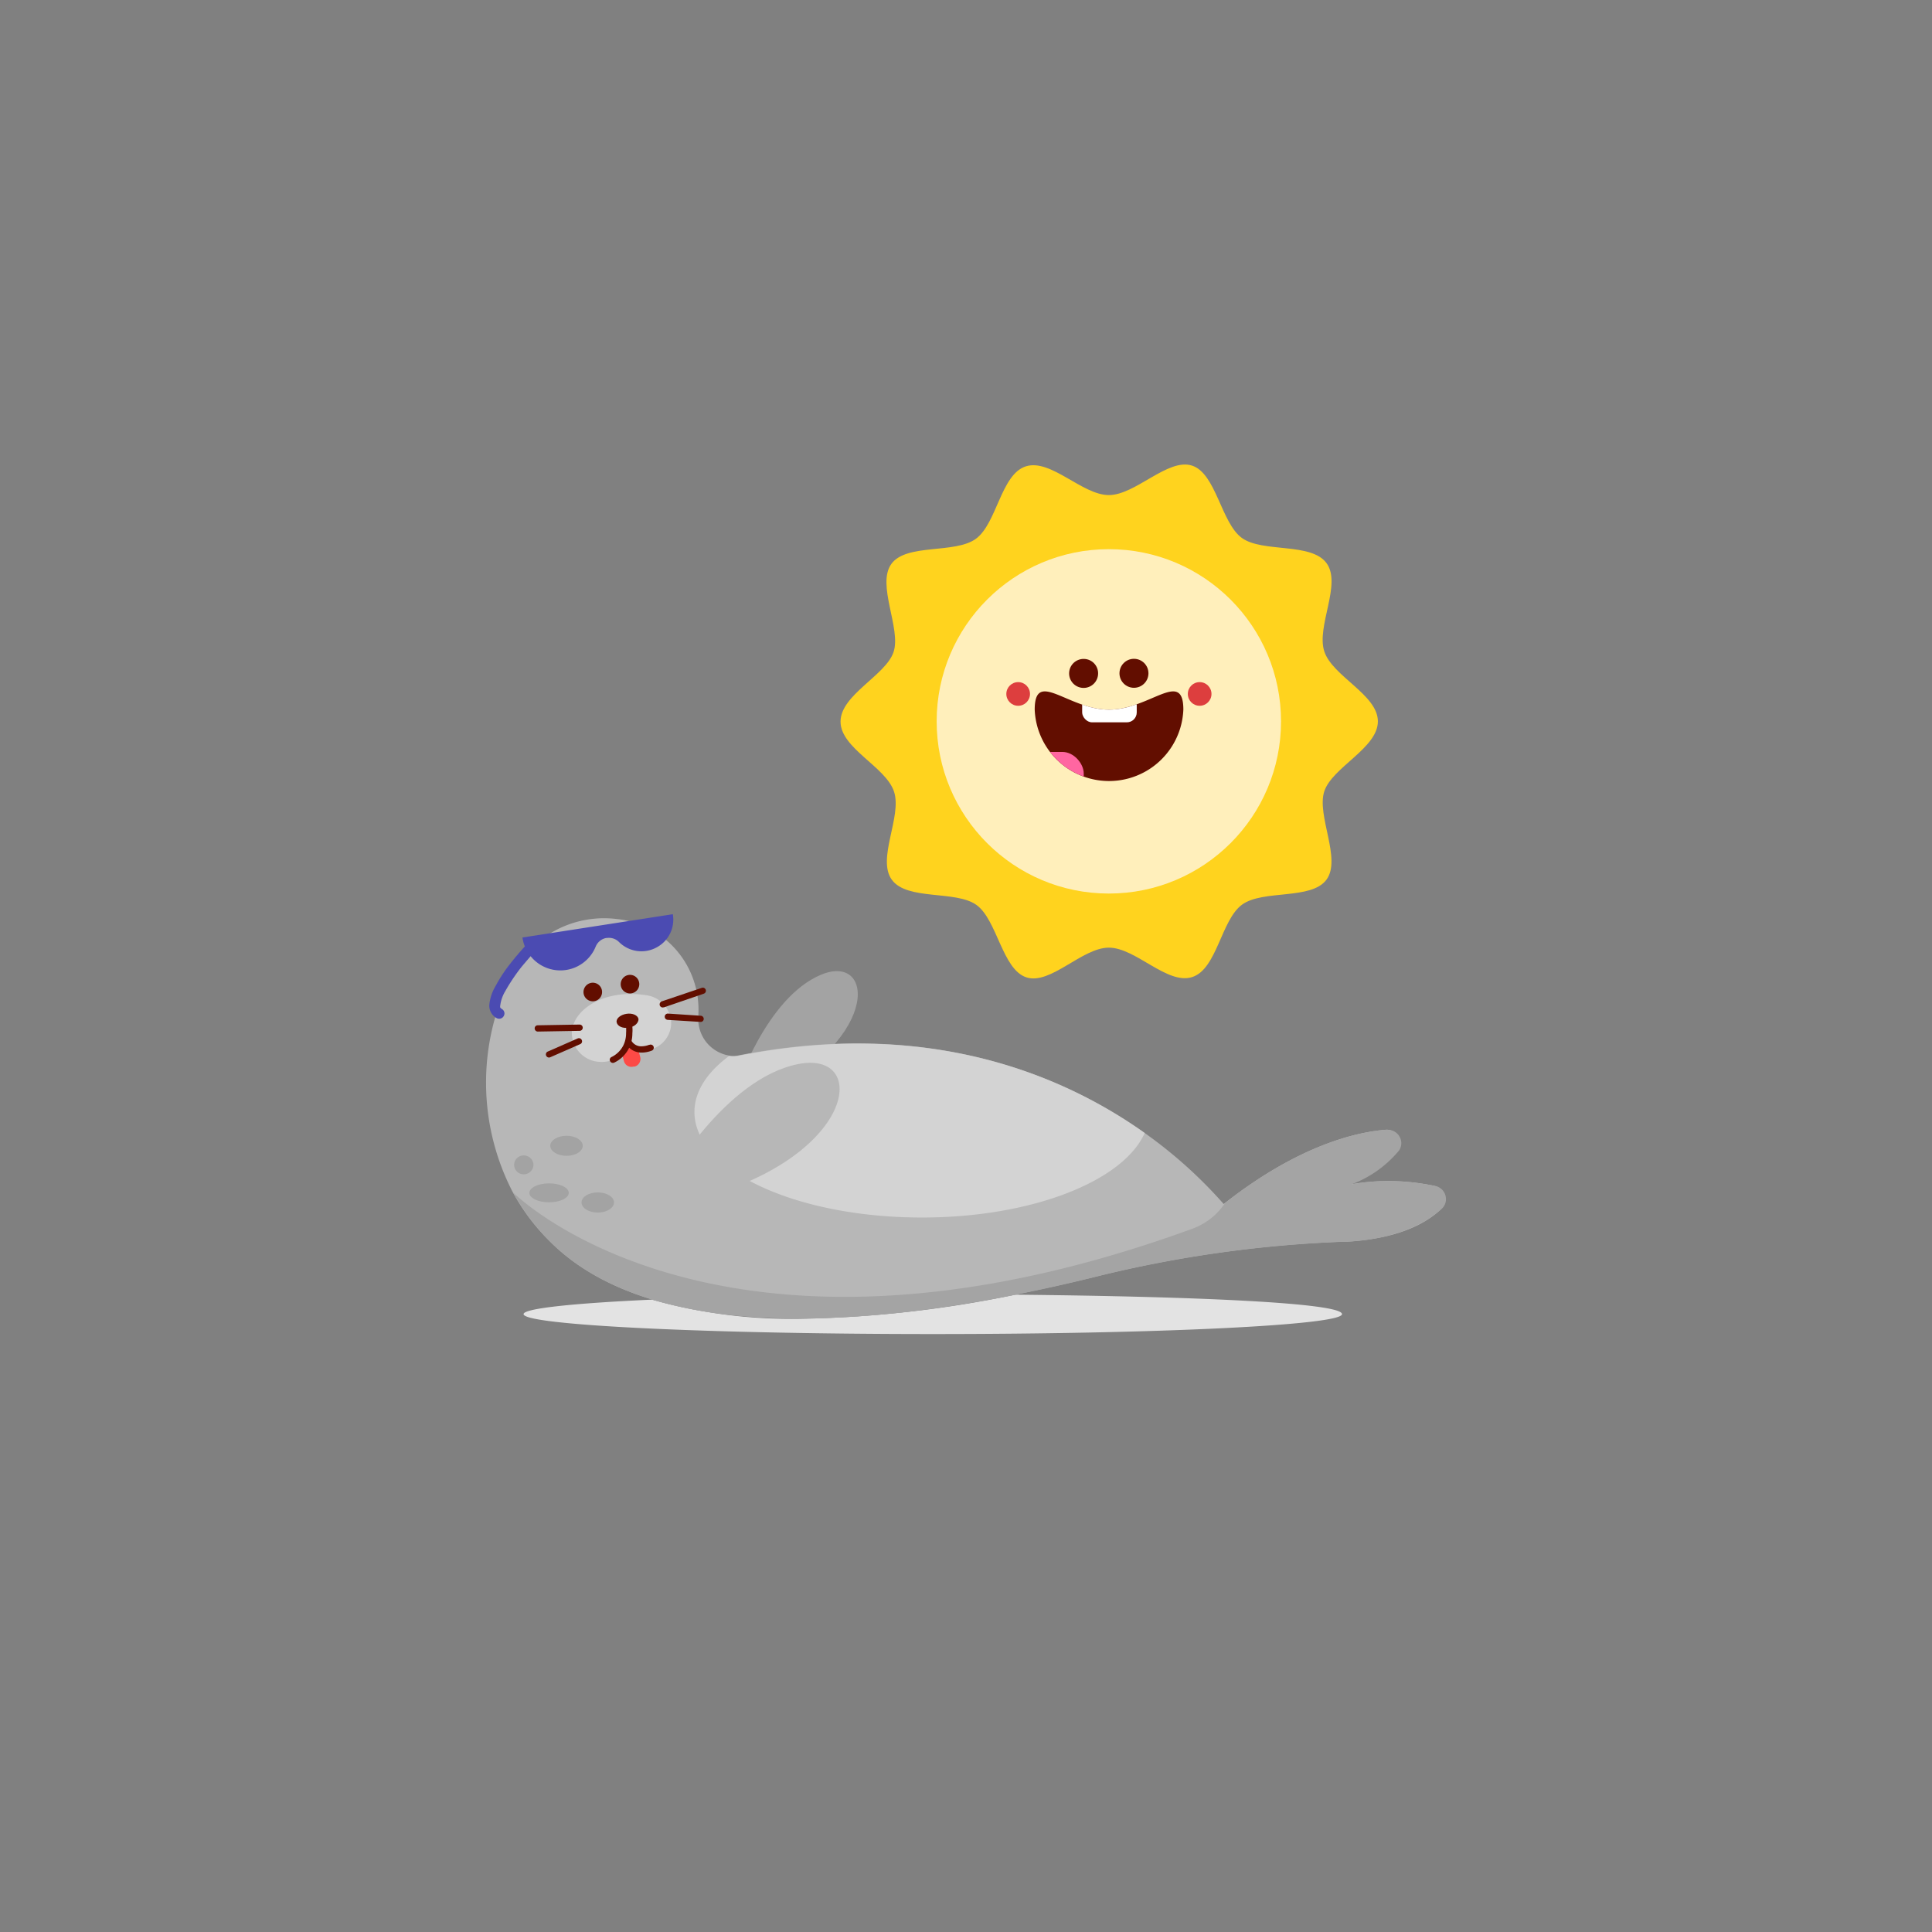 <svg id="Layer_1" data-name="Layer 1" xmlns="http://www.w3.org/2000/svg" xmlns:xlink="http://www.w3.org/1999/xlink" viewBox="0 0 160 160"><rect x="0" y="0" width="160" height="160" fill="#808080" stroke="none"/><defs><style>.cls-1{fill:none;}.cls-2{fill:#e3e3e3;}.cls-3{fill:#a3a3a3;}.cls-4{fill:#b7b7b7;}.cls-5{fill:#fd4a46;}.cls-6{fill:#620e00;}.cls-7{fill:#d3d3d3;}.cls-8{fill:#4b4bb2;}.cls-9{fill:#a4a4a4;}.cls-10{fill:#ffd31e;}.cls-11{fill:#ffefbb;}.cls-12{clip-path:url(#clip-path);}.cls-13{fill:#fff;}.cls-14{fill:#ff66a1;}.cls-15{fill:#dd3e3e;}</style><clipPath id="clip-path"><path class="cls-1" d="M98,58.77a6.16,6.16,0,0,1-12.31,0c0-3.4,2.76,0,6.15,0s6.16-3.4,6.16,0"/></clipPath></defs><title>Artboard 81_1</title><path class="cls-2" d="M84.09,107.22a95.18,95.18,0,0,1-17.91,2A42.44,42.44,0,0,1,54,107.63c-6.55.3-10.64.73-10.64,1.2,0,.91,15.17,1.65,33.89,1.65s33.89-.74,33.89-1.65-11.63-1.46-27.08-1.61"/><path class="cls-3" d="M61,90.11s2.44-7.49,7-9.39,5,5.8-5.84,10.56Z"/><path class="cls-4" d="M119.41,100.07c-1.94,1.9-5,2.6-7.91,2.76h-.29a100.62,100.62,0,0,0-20.29,2.85c-13.89,3.46-35.82,6.84-45.45-2.94a17.4,17.4,0,0,1-3-4,19.71,19.71,0,0,1-.18-17.81A8.57,8.57,0,0,1,51,76.1a7.55,7.55,0,0,1,6.84,7.84v.17a3.06,3.06,0,0,0,2.56,3.31,2.16,2.16,0,0,0,.67,0C76.84,84.29,88,89,94.8,93.83a38.07,38.07,0,0,1,6.54,5.88l.12-.09c6.21-4.86,11-5.88,13.33-6.06a1.11,1.11,0,0,1,1,1.7,9.33,9.33,0,0,1-4,2.83,18.27,18.27,0,0,1,7,.12,1.11,1.11,0,0,1,.56,1.86"/><path class="cls-5" d="M52.56,88.33l-.1,0a.64.64,0,0,1-.79-.46l-.27-1a.65.65,0,0,1,.46-.8l.09,0a.64.64,0,0,1,.8.46l.27,1A.66.66,0,0,1,52.56,88.33Z"/><path class="cls-6" d="M48.33,82.27a.77.77,0,1,0,.66-.88A.78.78,0,0,0,48.33,82.27Z"/><path class="cls-6" d="M51.41,81.61a.77.77,0,1,0,.66-.87A.78.78,0,0,0,51.41,81.61Z"/><path class="cls-7" d="M53.44,82.41c-3.23-.48-5.76,1-6.07,2.88a2.41,2.41,0,0,0,2.32,2.65,2.51,2.51,0,0,0,2.36-1.31,2.35,2.35,0,0,0,1.09.36,2.3,2.3,0,0,0,2.44-2.14A2.37,2.37,0,0,0,53.44,82.41Z"/><line class="cls-7" x1="54.89" y1="83.18" x2="58.17" y2="82.05"/><path class="cls-6" d="M55,83.42l3.29-1.13a.25.25,0,1,0-.17-.48L54.8,82.93a.27.27,0,0,0-.16.33.26.26,0,0,0,.33.16"/><line class="cls-7" x1="55.29" y1="84.2" x2="58.02" y2="84.38"/><path class="cls-6" d="M55.27,84.46l2.74.17a.25.25,0,0,0,.27-.24.26.26,0,0,0-.24-.27l-2.73-.18a.26.26,0,1,0,0,.52"/><path class="cls-7" d="M94.8,93.83c-1.78,4-9.36,7-18.45,7-10.4,0-18.84-3.91-18.84-8.74,0-1.7,1.05-3.29,2.86-4.63a2.16,2.16,0,0,0,.67,0C76.84,84.29,88,89,94.8,93.83Z"/><line class="cls-7" x1="47.98" y1="85.11" x2="44.5" y2="85.17"/><path class="cls-6" d="M48,84.85l-3.47.06a.25.25,0,0,0-.25.26.26.26,0,0,0,.26.26L48,85.37a.26.26,0,0,0,0-.52"/><line class="cls-7" x1="47.95" y1="86.21" x2="45.44" y2="87.31"/><path class="cls-6" d="M47.84,86l-2.51,1.1a.26.26,0,0,0,.21.47l2.51-1.1a.25.25,0,0,0,.13-.34.26.26,0,0,0-.34-.13"/><path class="cls-7" d="M52.1,85.09a2.44,2.44,0,0,1-1.31,2.67"/><path class="cls-6" d="M51.85,85.15v0a2.29,2.29,0,0,1,0,.39,2.32,2.32,0,0,1-.21,1,2.15,2.15,0,0,1-1,1,.25.25,0,0,0-.11.35.26.26,0,0,0,.34.11,2.63,2.63,0,0,0,1.23-1.22,2.75,2.75,0,0,0,.27-1.21,2.9,2.9,0,0,0,0-.53.26.26,0,0,0-.31-.19.25.25,0,0,0-.19.31Z"/><path class="cls-7" d="M53.86,86.76a1.42,1.42,0,0,1-1.8-.46"/><path class="cls-6" d="M53.75,86.53h0a1.82,1.82,0,0,1-.61.12.93.93,0,0,1-.86-.48.25.25,0,0,0-.35-.1.26.26,0,0,0-.09.36,1.47,1.47,0,0,0,1.3.74A2.34,2.34,0,0,0,54,87a.26.26,0,0,0,.12-.34.26.26,0,0,0-.34-.13Z"/><path class="cls-4" d="M55.23,97.87S60,89.32,66.11,88.12s4.72,8.35-9.76,11.52Z"/><path class="cls-8" d="M55.72,75.71,43.27,77.64a2.87,2.87,0,0,0,.28.92,3.16,3.16,0,0,0,5.78-.16,1.18,1.18,0,0,1,.87-.72h.06a1.18,1.18,0,0,1,1,.33,2.63,2.63,0,0,0,3.19.41A2.6,2.6,0,0,0,55.72,75.71Z"/><path class="cls-8" d="M43.53,78.31s-.75.8-1.5,1.79a12.66,12.66,0,0,0-1,1.58,3.7,3.7,0,0,0-.51,1.58,1.19,1.19,0,0,0,.15.6,1.1,1.1,0,0,0,.47.46.43.43,0,0,0,.58-.18.42.42,0,0,0-.18-.59l-.11-.1a.41.41,0,0,1,0-.19,3,3,0,0,1,.41-1.17A15.4,15.4,0,0,1,43.25,80l.65-.76.19-.21.07-.07a.44.44,0,1,0-.63-.6Z"/><path class="cls-3" d="M47.1,98.79c0,.43-.73.78-1.63.78s-1.63-.35-1.63-.78.73-.79,1.63-.79,1.63.35,1.63.79"/><path class="cls-3" d="M44.18,96.47a.8.8,0,0,1-.82.78.78.78,0,1,1,0-1.56A.8.8,0,0,1,44.18,96.47Z"/><path class="cls-3" d="M46.92,95.72c-.74,0-1.35-.37-1.35-.83s.61-.83,1.35-.83,1.34.37,1.34.83S47.66,95.72,46.92,95.72Z"/><path class="cls-3" d="M49.5,100.42c-.74,0-1.34-.38-1.34-.84s.6-.83,1.34-.83,1.35.37,1.35.83S50.24,100.42,49.5,100.42Z"/><path class="cls-9" d="M114.88,93.56h-.09c-2.33.18-7.12,1.2-13.33,6.06h0a5.53,5.53,0,0,1-2.72,2.14c-11.44,4.17-21,5.64-28.78,5.64-18.89,0-27.47-8.65-27.47-8.65a17.4,17.4,0,0,0,3,4c4.74,4.81,12.44,6.44,20.71,6.44,8.54,0,17.68-1.74,24.74-3.5a100.62,100.62,0,0,1,20.29-2.85h.29c2.93-.16,5.9-.93,7.91-2.76a1.08,1.08,0,0,0,.32-.77,1.2,1.2,0,0,0-.08-.42,1.1,1.1,0,0,0-.8-.67,20.06,20.06,0,0,0-3.92-.41,15.93,15.93,0,0,0-3.08.29h0a9.33,9.33,0,0,0,4-2.83,1.1,1.1,0,0,0,.18-.59,1.11,1.11,0,0,0-1.11-1.11"/><path class="cls-10" d="M114.11,59.74c0,2.22-3.79,3.8-4.44,5.8s1.44,5.58.19,7.3-5.26.81-7,2.08-2.07,5.35-4.14,6-4.67-2.44-6.89-2.44S87,81.59,85,80.94s-2.42-4.77-4.14-6-5.73-.34-7-2.08.86-5.23.18-7.3-4.43-3.58-4.43-5.8S73.35,55.94,74,54s-1.43-5.58-.18-7.3,5.26-.81,7-2.08,2.07-5.35,4.14-6S89.62,41,91.83,41s4.89-3.09,6.89-2.44,2.41,4.77,4.14,6,5.73.34,7,2.08-.86,5.23-.19,7.3S114.11,57.53,114.11,59.74Z"/><circle class="cls-11" cx="91.83" cy="59.74" r="14.26"/><path class="cls-6" d="M90.94,55.76a1.2,1.2,0,1,1-1.19-1.19A1.19,1.19,0,0,1,90.94,55.76Z"/><circle class="cls-6" cx="93.91" cy="55.76" r="1.2"/><path class="cls-6" d="M98,58.77a6.16,6.16,0,0,1-12.31,0c0-3.4,2.76,0,6.15,0S98,55.37,98,58.77Z"/><g class="cls-12"><rect class="cls-13" x="89.62" y="53.56" width="4.52" height="6.26" rx="0.82" ry="0.82"/><rect class="cls-14" x="85.23" y="62.27" width="4.52" height="6.26" rx="1.78" ry="1.78"/></g><circle class="cls-15" cx="84.32" cy="57.47" r="0.98"/><circle class="cls-15" cx="99.35" cy="57.47" r="0.98"/><path class="cls-6" d="M52.88,84.4c0,.31-.31.63-.81.71s-.93-.12-1-.44.31-.63.81-.71S52.83,84.08,52.88,84.4Z"/></svg>